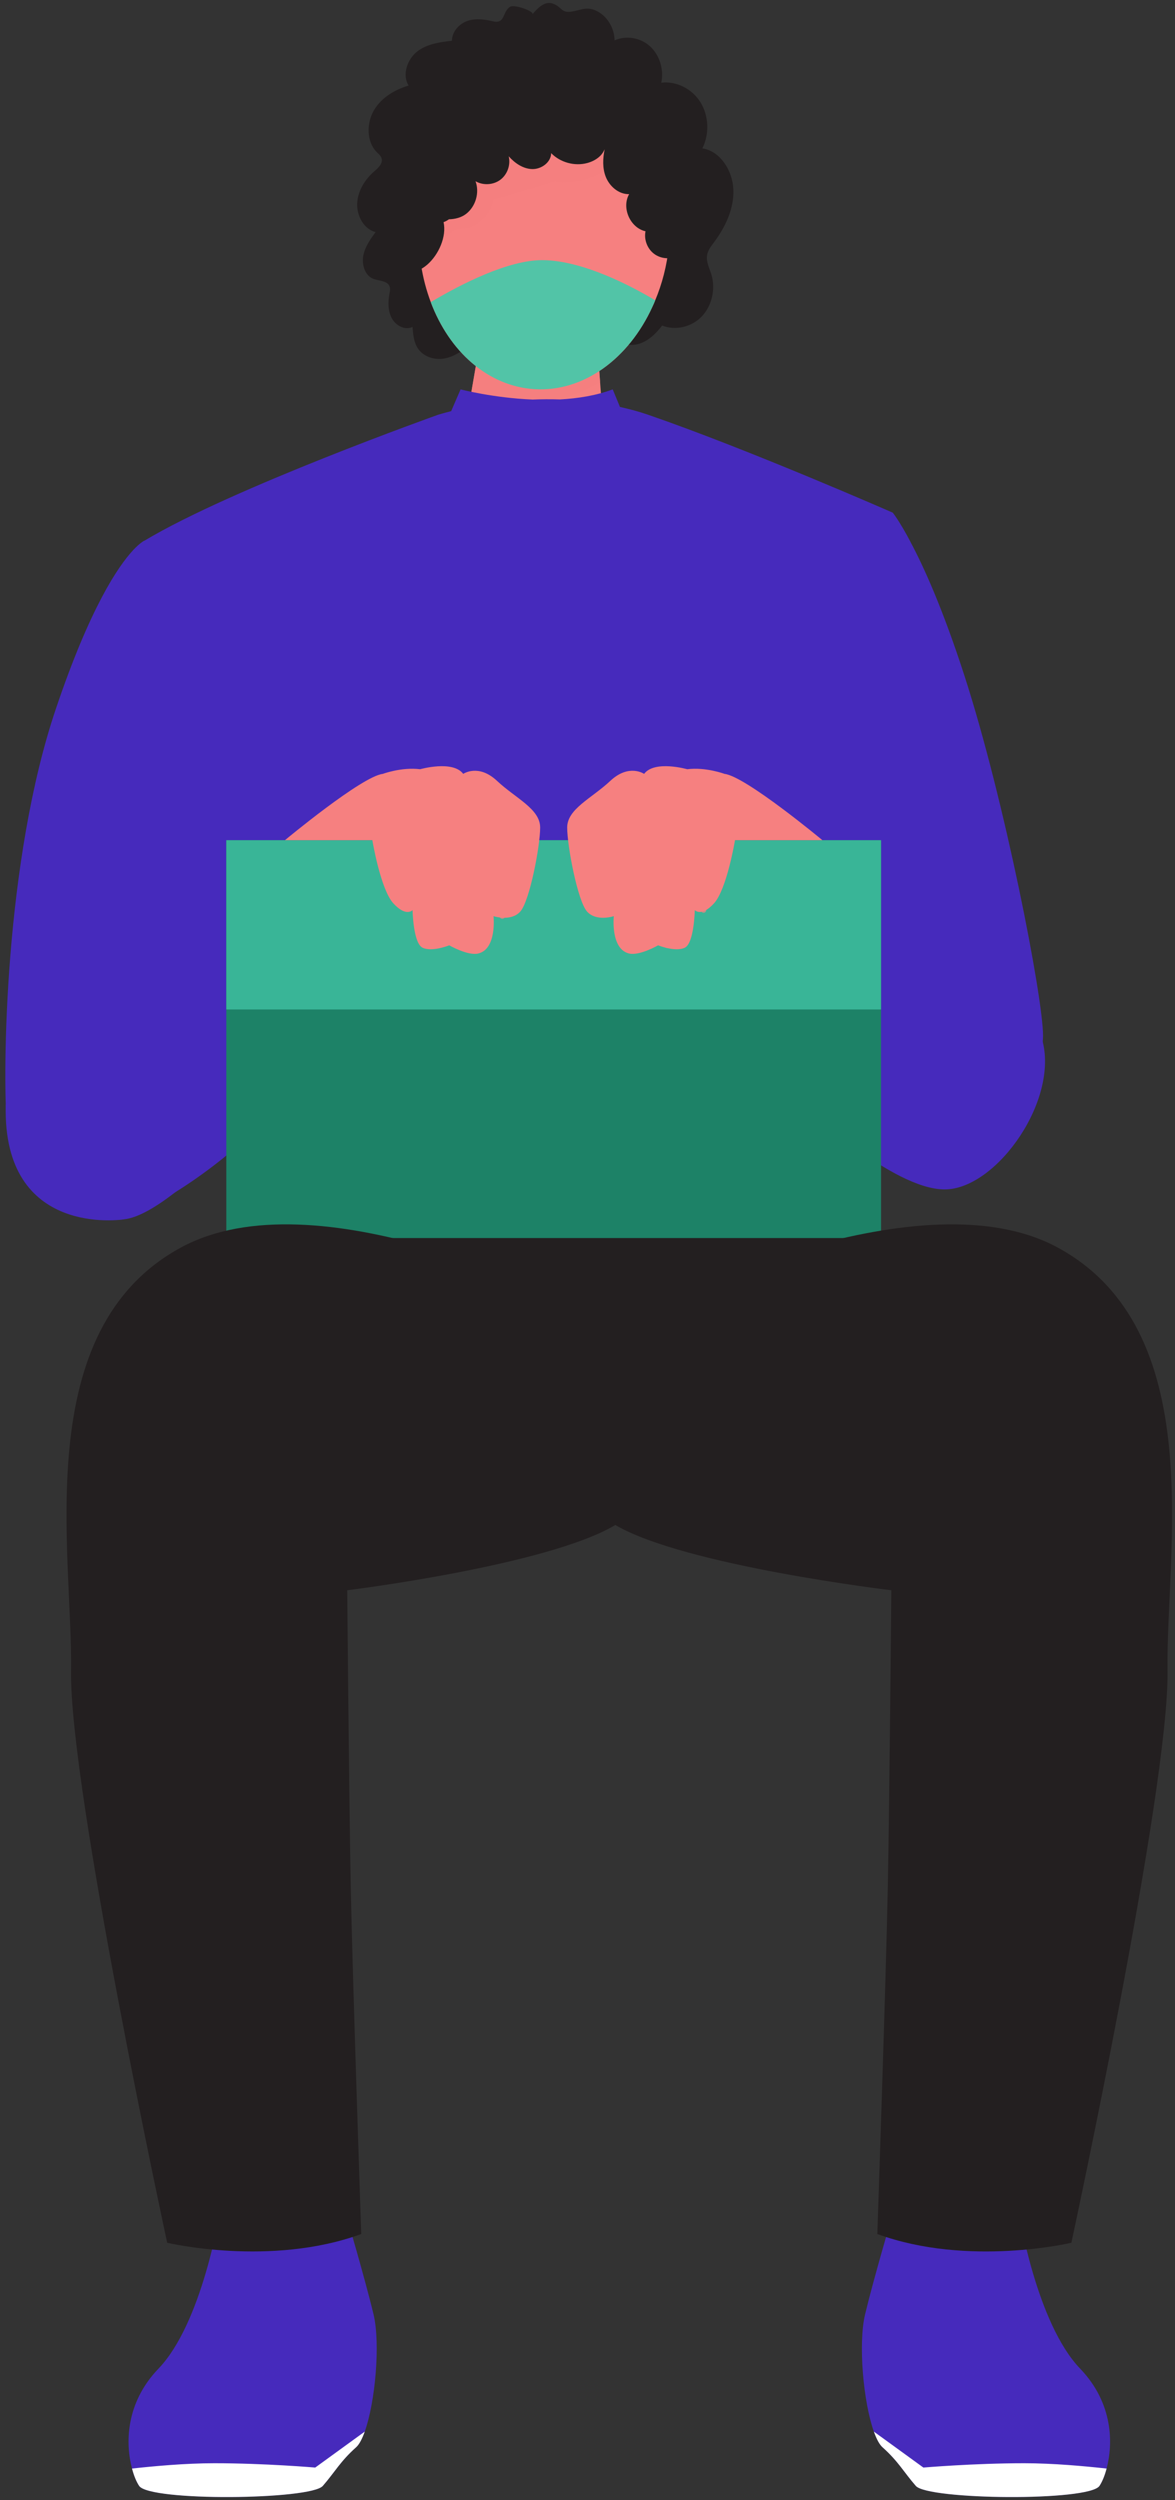 <svg width="110" height="234" viewBox="0 0 110 234" fill="none" xmlns="http://www.w3.org/2000/svg">
<rect x="0" y="0" width="110" height="234" fill="#333333" stroke="none"/>
<path d="M55.774 0.986C54.851 0.575 54.293 0.992 53.415 1.099C52.507 1.21 52.572 0.586 51.691 0.318C50.984 0.103 50.327 0.751 49.841 1.343C50.066 1.07 48.158 0.384 47.756 0.633C47.01 1.095 47.326 2.274 46.145 1.994C45.36 1.807 44.528 1.695 43.762 1.957C42.995 2.221 42.319 2.949 42.309 3.811C41.177 3.946 39.99 4.102 39.066 4.814C38.142 5.526 37.618 6.991 38.253 8.004C36.977 8.393 35.722 9.112 35.013 10.313C34.303 11.515 34.303 13.263 35.269 14.237C35.443 14.412 35.652 14.575 35.723 14.819C35.863 15.3 35.409 15.717 35.044 16.032C34.182 16.775 33.5 17.841 33.44 19.025C33.38 20.208 34.083 21.464 35.162 21.722C34.673 22.391 34.17 23.093 34.011 23.926C33.853 24.759 34.157 25.758 34.894 26.073C35.467 26.319 36.321 26.238 36.491 26.875C36.547 27.083 36.495 27.303 36.455 27.515C36.308 28.296 36.318 29.154 36.706 29.833C37.095 30.513 37.942 30.929 38.618 30.597C38.67 31.26 38.729 31.953 39.06 32.515C39.582 33.398 40.685 33.734 41.645 33.545C42.605 33.358 43.442 32.74 44.184 32.061C45.32 33.404 47.682 33.109 48.498 31.523C49.413 32.033 49.664 33.517 50.657 33.816C51.668 34.121 52.5 32.986 53.067 32.04C53.2 31.819 53.358 31.583 53.596 31.521C53.863 31.453 54.122 31.626 54.371 31.75C55.333 32.23 56.575 31.949 57.274 31.094C57.645 32.036 58.762 32.445 59.693 32.215C60.624 31.985 61.381 31.262 61.987 30.472C63.236 30.96 64.732 30.619 65.688 29.63C66.644 28.64 67.012 27.049 66.598 25.696C66.417 25.103 66.096 24.515 66.192 23.899C66.265 23.424 66.575 23.037 66.855 22.661C67.902 21.256 68.723 19.546 68.657 17.751C68.59 15.956 67.412 14.131 65.75 13.886C66.43 12.557 66.358 10.823 65.57 9.563C64.782 8.303 63.314 7.572 61.907 7.74C62.171 6.512 61.747 5.144 60.848 4.33C59.951 3.517 58.62 3.296 57.534 3.779C57.523 2.587 56.799 1.443 55.774 0.986Z" fill="#231F20"/>
<path d="M43.115 42.535L47.928 49.072L51.299 49.237L56.727 43.201L56.177 35.737L55.852 31.234L45.154 30.71L43.956 37.691L43.115 42.535Z" fill="#F68080"/>
<path opacity="0.7" d="M43.956 37.691C49.673 38.738 53.712 37.254 56.177 35.737L55.852 31.235L45.154 30.712L43.956 37.691Z" fill="#F68080"/>
<path d="M39.236 20.711L39.222 20.991C39.094 23.612 39.504 26.095 40.327 28.275C42.063 32.891 45.667 36.136 50.019 36.424C54.636 36.708 58.862 33.566 61.075 28.715C61.173 28.513 61.258 28.311 61.34 28.107C61.991 26.56 62.427 24.869 62.619 23.063C62.662 22.785 62.691 22.491 62.704 22.211C62.983 17.71 61.695 13.588 59.403 10.686C59.376 10.626 59.32 10.579 59.279 10.518C57.372 8.167 54.806 6.668 51.924 6.484C48.865 6.289 45.969 7.609 43.731 9.934C43.218 10.455 42.748 11.022 42.319 11.637C41.304 13.079 40.485 14.75 39.952 16.613C39.564 17.909 39.321 19.269 39.236 20.711Z" fill="#F68080"/>
<path opacity="0.7" d="M42.626 21.529C42.888 21.436 43.172 21.433 43.448 21.395C44.802 21.203 45.963 20.055 46.17 18.703C48.1 18.131 50.031 17.559 51.962 16.986C53.293 17.263 54.678 16.904 55.931 16.379C56.619 16.091 57.301 15.743 57.822 15.207C58.34 14.67 58.679 13.916 58.561 13.179C58.353 11.871 56.91 11.18 55.622 10.873C51.685 9.936 47.339 10.61 44.015 12.918C41.584 14.605 39.815 17.151 39.032 20.002C38.754 21.015 38.067 23.018 39.421 23.541C40.942 24.132 41.462 21.937 42.626 21.529Z" fill="#F68080"/>
<path d="M40.327 28.277C42.063 32.892 45.666 36.138 50.019 36.425C54.636 36.71 58.862 33.567 61.075 28.716C61.173 28.514 61.257 28.312 61.34 28.109C59.276 26.872 54.648 24.387 50.829 24.349C47.63 24.309 43.168 26.585 40.327 28.277Z" fill="#52C4A7"/>
<path d="M25.741 102.342C25.741 102.342 21.106 107.83 16.733 111.328C14.822 112.861 12.963 114 11.562 114.131C6.98 114.563 1.088 110.856 0.656 105.618C0.211 100.378 0.434 80.508 5.238 66.322C8.446 56.812 11.077 52.989 12.452 51.507C13.146 50.773 13.526 50.603 13.526 50.603L18.986 53.223C27.273 69.372 25.741 102.342 25.741 102.342Z" fill="#462ABC"/>
<path opacity="0.7" d="M25.741 102.342C25.741 102.342 21.106 107.83 16.733 111.328C17.296 102.053 18.213 85.511 18.108 76.643C17.95 63.859 12.452 51.507 12.452 51.507C13.146 50.773 13.526 50.603 13.526 50.603L18.986 53.223C27.274 69.372 25.741 102.342 25.741 102.342Z" fill="#462ABC"/>
<path d="M97.647 96.945C97.647 100.534 93.235 107.581 89.622 110.2C87.88 111.471 85.067 110.619 82.434 108.838C79.618 106.938 77.013 103.979 76.188 101.359C75.612 99.552 75.441 94.154 75.468 87.986C75.481 84.868 75.559 81.541 75.637 78.371C75.86 70.262 76.213 63.203 76.213 63.203C75.715 63.046 83.571 47.983 83.571 47.983C83.571 47.983 84.199 48.755 85.234 50.72C86.465 53.012 88.246 56.942 90.275 63.203C94.046 74.835 97.647 93.357 97.647 96.945Z" fill="#462ABC"/>
<path opacity="0.7" d="M97.646 96.945L75.466 87.986C75.48 84.868 75.558 81.541 75.636 78.371L77.181 74.939C77.181 74.939 87.341 83.231 91.098 86.557C94.857 89.899 97.646 96.945 97.646 96.945Z" fill="#462ABC"/>
<path d="M75.424 79.395C75.424 79.395 83.052 83.021 88.452 87.605C93.853 92.189 95.489 91.221 97.453 96.945C99.417 102.668 93.361 111.307 88.452 111.326C83.543 111.346 75.279 103.486 75.279 103.486L75.424 79.395Z" fill="#462ABC"/>
<path opacity="0.7" d="M82.485 67.959C81.438 78.673 82.223 102.854 82.432 108.84C79.617 106.94 77.012 103.98 76.187 101.361C74.563 96.292 76.213 63.205 76.213 63.205C75.715 63.047 83.571 47.984 83.571 47.984C83.571 47.984 84.2 48.757 85.234 50.721C84.318 54.937 83.139 61.172 82.485 67.959Z" fill="#462ABC"/>
<path d="M78.008 80.402C79.318 65.666 83.573 47.983 83.573 47.983C83.573 47.983 70.153 42.088 60.661 38.815C59.788 38.514 58.913 38.285 58.038 38.088L57.361 36.444C55.816 37.024 54.107 37.295 52.422 37.386C51.541 37.358 50.686 37.364 49.866 37.398C46.16 37.245 43.118 36.444 43.118 36.444L42.237 38.483C41.472 38.675 41.023 38.816 41.023 38.816C41.023 38.816 21.712 45.692 13.527 50.605C13.527 50.605 21.056 65.996 21.71 85.644C22.364 105.292 22.037 118.39 22.037 118.39L47.896 121.992L81.281 118.717C81.281 118.717 76.698 95.138 78.008 80.402Z" fill="#462ABC"/>
<path opacity="0.7" d="M22.69 78.641C22.69 78.641 10.61 86.232 2.794 100.345L16.303 92.3L24.655 89.281L22.69 78.641Z" fill="#462ABC"/>
<path d="M0.538 103.436C0.555 102.78 12.655 87.35 25.856 79.674C25.856 79.674 26.618 87.496 32.074 96.448C32.074 96.448 23.782 108.891 11.562 114.132C11.562 114.132 0.222 115.915 0.538 103.436Z" fill="#462ABC"/>
<path d="M30.219 112.494H80.479V126.083L56.077 128.54L30.219 120.517V112.494Z" fill="#231F20"/>
<path d="M82.481 78.641H21.186V115.877H82.481V78.641Z" fill="#1D8267"/>
<path d="M82.481 78.641H21.186V94.483H82.481V78.641Z" fill="#39B597"/>
<path d="M26.672 78.641C26.672 78.641 33.873 72.652 35.838 72.433C35.838 72.433 37.584 71.779 39.33 71.997C39.33 71.997 42.386 71.125 43.367 72.433C43.367 72.433 44.785 71.45 46.531 73.088C48.277 74.726 50.568 75.707 50.568 77.454C50.568 79.201 49.587 84.33 48.713 85.313C47.841 86.295 46.204 85.75 46.204 85.75C46.204 85.75 46.531 88.807 44.785 89.243C43.81 89.488 42.058 88.48 42.058 88.48C42.058 88.48 40.422 89.134 39.549 88.698C38.677 88.261 38.623 85.184 38.623 85.184C38.623 85.184 38.023 85.86 36.822 84.55C35.621 83.239 34.858 78.641 34.858 78.641H26.672Z" fill="#F68080"/>
<g opacity="0.7">
<path d="M38.838 74.944C38.838 74.944 42.22 80.25 39.437 85.184" stroke="#F68080" stroke-width="0.5" stroke-miterlimit="10" stroke-linecap="round"/>
<path d="M42.221 74.944C42.221 74.944 44.73 76.881 44.294 80.496C43.857 84.114 42.875 86.951 42.875 88.48" stroke="#F68080" stroke-width="0.5" stroke-miterlimit="10" stroke-linecap="round"/>
<path d="M45.821 74.944C45.821 74.944 48.33 78.58 47.894 80.965C47.458 83.349 47.022 85.75 47.022 85.75" stroke="#F68080" stroke-width="0.5" stroke-miterlimit="10" stroke-linecap="round"/>
</g>
<path d="M76.994 78.641C76.994 78.641 69.793 72.652 67.829 72.433C67.829 72.433 66.083 71.779 64.337 71.997C64.337 71.997 61.281 71.125 60.3 72.433C60.3 72.433 58.881 71.45 57.135 73.088C55.389 74.726 53.098 75.707 53.098 77.454C53.098 79.201 54.081 84.33 54.953 85.313C55.825 86.295 57.462 85.75 57.462 85.75C57.462 85.75 57.135 88.807 58.881 89.243C59.856 89.488 61.608 88.48 61.608 88.48C61.608 88.48 63.245 89.134 64.117 88.698C64.989 88.261 65.044 85.184 65.044 85.184C65.044 85.184 65.644 85.86 66.844 84.55C68.045 83.239 68.808 78.641 68.808 78.641H76.994Z" fill="#F68080"/>
<g opacity="0.7">
<path d="M66.466 74.944C66.466 74.944 63.083 80.25 65.866 85.184" stroke="#F68080" stroke-width="0.5" stroke-miterlimit="10" stroke-linecap="round"/>
<path d="M63.083 74.944C63.083 74.944 60.574 76.881 61.01 80.496C61.446 84.114 62.429 86.951 62.429 88.48" stroke="#F68080" stroke-width="0.5" stroke-miterlimit="10" stroke-linecap="round"/>
<path d="M59.483 74.944C59.483 74.944 56.974 78.58 57.41 80.965C57.847 83.349 58.283 85.75 58.283 85.75" stroke="#F68080" stroke-width="0.5" stroke-miterlimit="10" stroke-linecap="round"/>
</g>
<path d="M34.147 227.591C33.898 228.285 33.624 228.809 33.322 229.071C31.856 230.381 31.358 231.363 30.219 232.674C29.08 233.984 14.024 234.14 13.028 232.674C12.792 232.32 12.543 231.757 12.36 231.049C11.745 228.757 11.718 224.945 14.836 221.697C18.921 217.453 20.57 207.131 20.57 207.131H32.354C32.354 207.131 34.147 213.183 34.972 216.628C35.626 219.378 35.128 224.841 34.147 227.591Z" fill="#462ABC"/>
<path d="M34.147 227.591C33.898 228.285 33.623 228.809 33.322 229.071C31.855 230.381 31.358 231.363 30.219 232.674C29.08 233.984 14.024 234.14 13.028 232.674C12.792 232.32 12.543 231.757 12.36 231.049C14.376 230.827 17.336 230.551 20.072 230.551C24.811 230.551 29.511 230.956 29.511 230.956L34.147 227.591Z" fill="white"/>
<path d="M81.809 227.591C82.058 228.285 82.332 228.809 82.634 229.071C84.1 230.381 84.598 231.363 85.737 232.674C86.876 233.984 101.932 234.14 102.928 232.674C103.163 232.32 103.412 231.757 103.595 231.049C104.211 228.757 104.236 224.945 101.12 221.697C97.034 217.453 95.386 207.131 95.386 207.131H83.602C83.602 207.131 81.809 213.183 80.984 216.628C80.33 219.378 80.826 224.841 81.809 227.591Z" fill="#462ABC"/>
<path d="M81.809 227.591C82.058 228.285 82.332 228.809 82.634 229.071C84.1 230.381 84.598 231.363 85.737 232.674C86.876 233.984 101.932 234.14 102.928 232.674C103.163 232.32 103.412 231.757 103.595 231.049C101.578 230.827 98.62 230.551 95.884 230.551C91.144 230.551 86.444 230.956 86.444 230.956L81.809 227.591Z" fill="white"/>
<path d="M98.992 116.751C86.42 109.956 62.943 121.155 57.618 123.87C52.429 121.155 29.535 109.956 16.962 116.751C2.723 124.447 6.815 145.24 6.651 156.375C6.488 167.508 15.652 209.915 15.652 209.915C15.652 209.915 25.308 212.207 33.818 209.097C33.818 209.097 33 185.028 32.835 176.514C32.672 168 32.508 148.843 32.508 148.843C32.508 148.843 51.24 146.536 57.606 142.734C64.054 146.536 83.443 148.843 83.443 148.843C83.443 148.843 83.279 167.999 83.116 176.514C82.952 185.028 82.133 209.097 82.133 209.097C90.643 212.209 100.299 209.915 100.299 209.915C100.299 209.915 109.463 167.508 109.3 156.375C109.136 145.242 113.231 124.445 98.992 116.751Z" fill="#231F20"/>
<path d="M64.637 19.28C64.027 16.228 63.09 13.199 61.412 10.58C59.733 7.962 57.247 5.772 54.262 4.899C50.353 3.755 45.978 5.038 42.859 7.657C39.738 10.276 37.777 14.079 36.769 18.027C36.332 19.744 35.558 22.506 36.548 24.182C38.546 27.565 42.119 23.477 41.525 20.792C41.709 20.729 41.873 20.634 42.028 20.525C42.623 20.51 43.193 20.358 43.631 20.023C44.532 19.33 44.909 18.03 44.517 16.962C45.229 17.375 46.187 17.319 46.844 16.824C47.502 16.329 47.822 15.425 47.622 14.626C48.194 15.269 48.964 15.804 49.823 15.825C50.682 15.847 51.585 15.194 51.598 14.334C52.453 15.208 53.791 15.575 54.972 15.26C55.436 15.136 55.881 14.909 56.217 14.563C56.387 14.387 56.508 14.184 56.606 13.97C56.432 14.825 56.391 15.72 56.702 16.529C57.053 17.439 57.923 18.198 58.899 18.171C58.166 19.449 58.996 21.327 60.431 21.647C60.272 22.43 60.602 23.29 61.243 23.765C61.884 24.24 62.803 24.304 63.504 23.926C65.009 23.11 64.973 20.96 64.637 19.28Z" fill="#231F20"/>
</svg>
